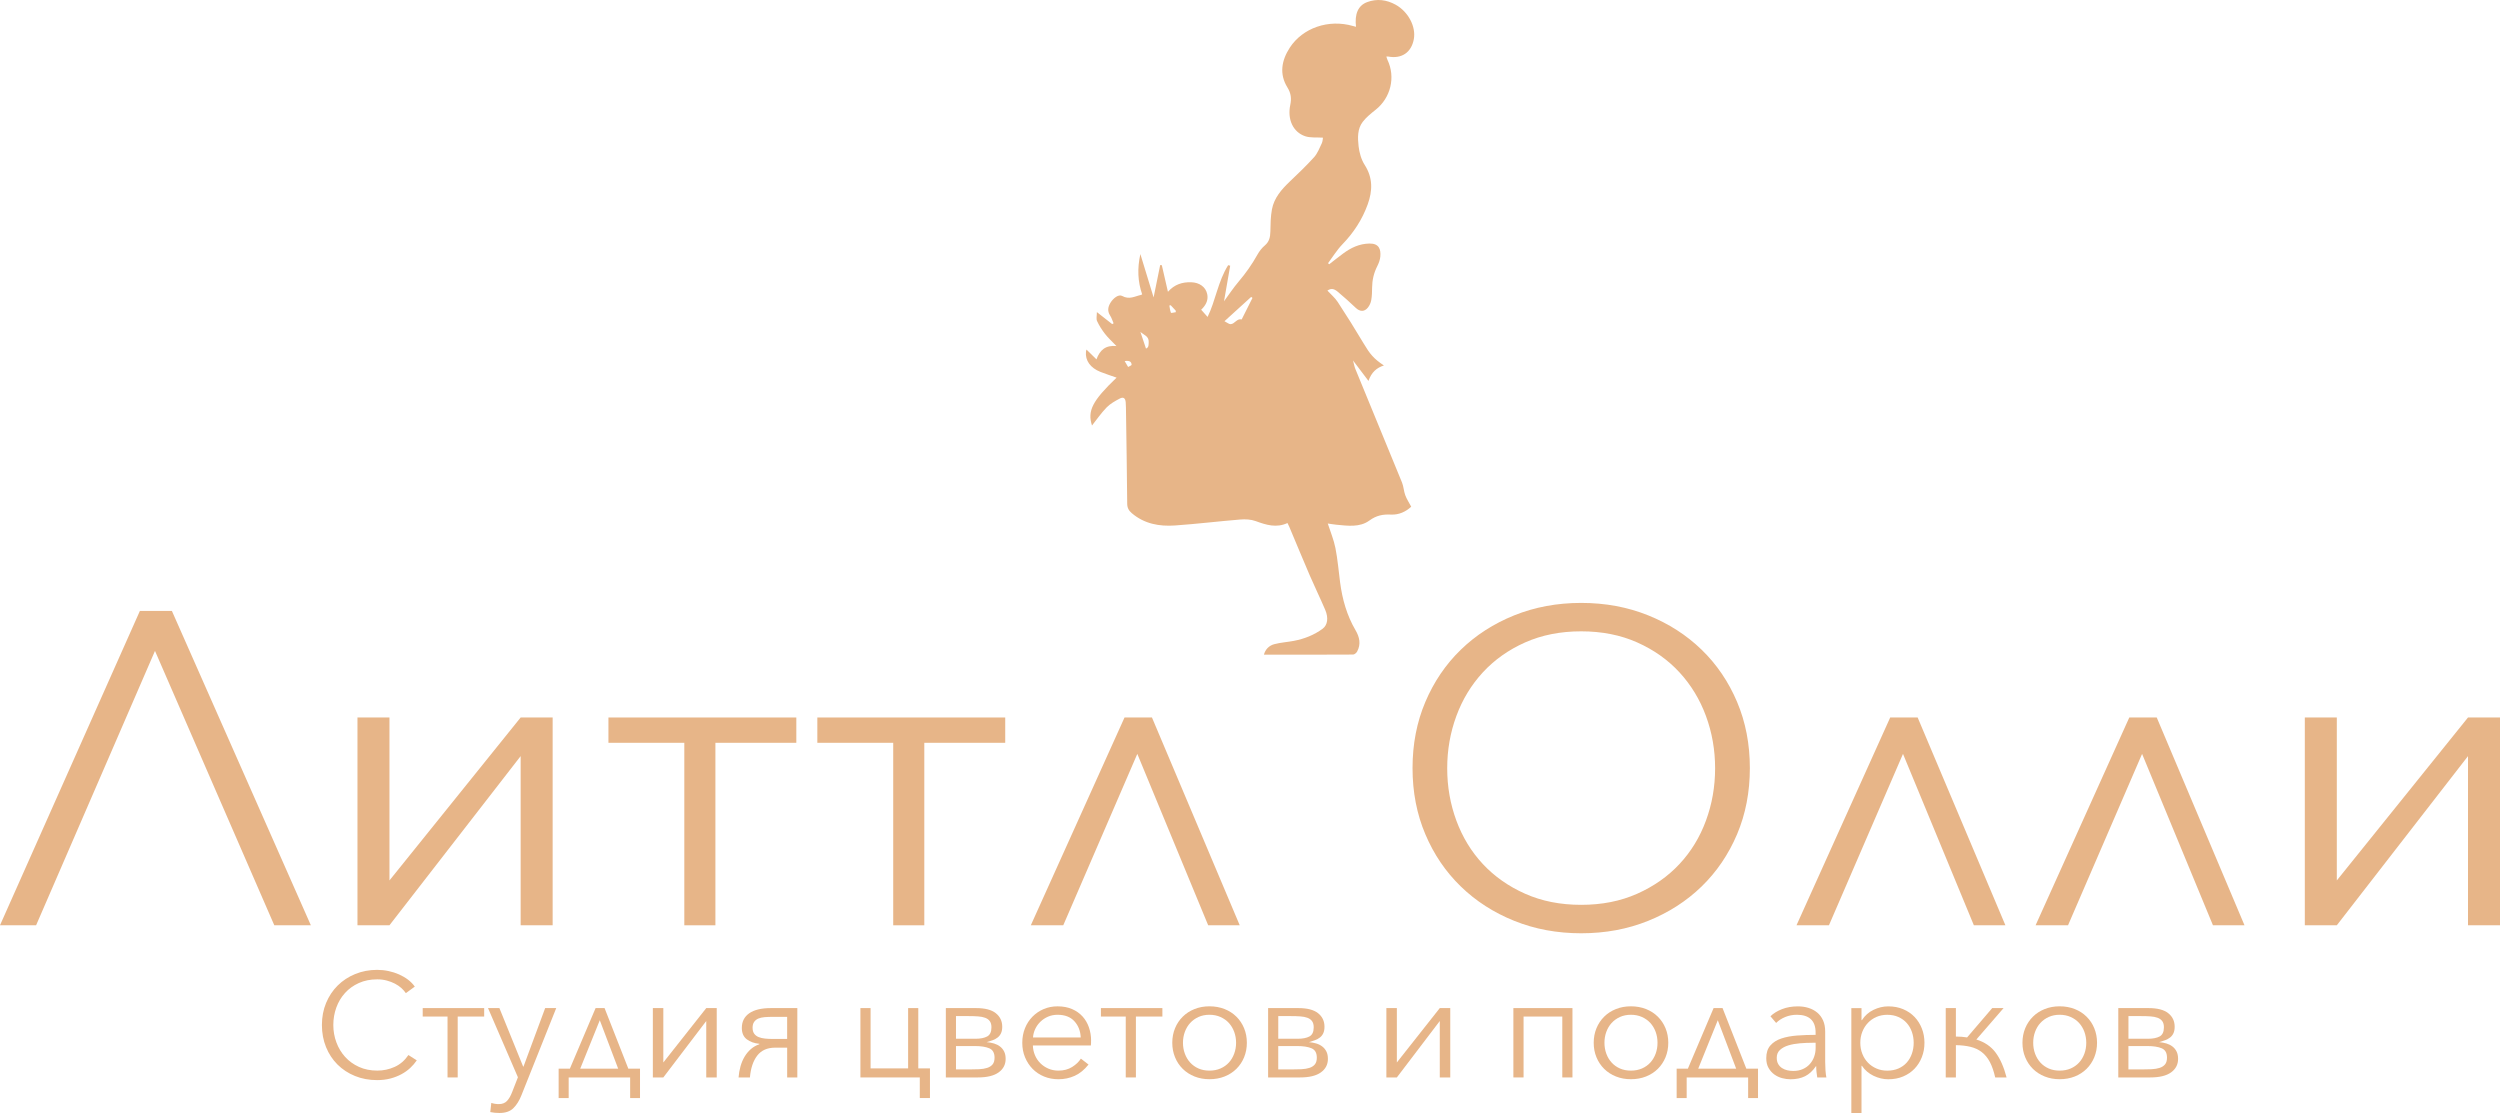 <svg width="438" height="195" viewBox="0 0 438 195" fill="none" xmlns="http://www.w3.org/2000/svg">
<g clip-path="url(#clip0_131_2941)">
<path d="M73.012 185.781C72.695 186.25 72.319 186.691 71.873 187.104C71.427 187.522 70.911 187.889 70.325 188.205C69.739 188.521 69.093 188.772 68.387 188.958C67.68 189.143 66.904 189.236 66.067 189.236C64.668 189.236 63.376 188.995 62.191 188.512C61.001 188.029 59.983 187.355 59.123 186.501C58.268 185.646 57.599 184.629 57.12 183.449C56.641 182.274 56.399 180.983 56.399 179.58C56.399 178.178 56.646 176.891 57.134 175.711C57.622 174.536 58.3 173.519 59.165 172.66C60.029 171.805 61.052 171.132 62.233 170.649C63.413 170.166 64.692 169.92 66.072 169.92C66.755 169.92 67.42 169.989 68.075 170.129C68.731 170.268 69.344 170.468 69.921 170.723C70.497 170.979 71.022 171.285 71.492 171.643C71.961 172 72.356 172.404 72.672 172.855L71.101 173.998C70.911 173.705 70.65 173.408 70.33 173.115C70.004 172.823 69.628 172.562 69.191 172.335C68.754 172.112 68.28 171.926 67.764 171.791C67.248 171.652 66.695 171.582 66.1 171.582C64.896 171.582 63.818 171.796 62.865 172.228C61.912 172.66 61.103 173.24 60.443 173.974C59.779 174.708 59.272 175.558 58.923 176.524C58.575 177.49 58.398 178.507 58.398 179.576C58.398 180.644 58.575 181.661 58.937 182.627C59.295 183.593 59.806 184.443 60.471 185.177C61.136 185.911 61.944 186.491 62.893 186.923C63.846 187.355 64.915 187.569 66.105 187.569C67.169 187.569 68.182 187.355 69.144 186.919C70.106 186.487 70.906 185.795 71.557 184.843L73.025 185.776L73.012 185.781Z" fill="#E7B588"/>
<path d="M74.058 176.617H84.827V178.099H80.188V188.767H78.408V178.099H74.058V176.617Z" fill="#E7B588"/>
<path d="M91.664 186.872H91.715L95.513 176.617H97.451L91.348 191.907C90.981 192.84 90.512 193.588 89.945 194.15C89.377 194.712 88.559 194.995 87.495 194.995C86.951 194.995 86.421 194.944 85.896 194.837L86.077 193.23C86.496 193.37 86.933 193.439 87.388 193.439C88.002 193.439 88.48 193.254 88.829 192.882C89.178 192.51 89.484 191.976 89.745 191.284L90.739 188.739L85.501 176.617H87.495L91.66 186.872H91.664Z" fill="#E7B588"/>
<path d="M99.631 192.376H97.874V187.234H99.84L104.349 176.617H105.92L110.084 187.234H112.13V192.376H110.401V188.767H99.631V192.376ZM101.648 187.234H108.304L105.083 178.744L101.653 187.234H101.648Z" fill="#E7B588"/>
<path d="M123.736 178.879L116.215 188.767H114.379V176.617H116.215V186.143L123.736 176.617H125.572V188.767H123.736V178.879Z" fill="#E7B588"/>
<path d="M135.788 183.551C134.426 183.551 133.385 184.016 132.669 184.94C131.953 185.864 131.526 187.141 131.386 188.767H129.397C129.448 188.094 129.564 187.443 129.736 186.821C129.913 186.199 130.15 185.632 130.457 185.121C130.763 184.61 131.131 184.169 131.558 183.797C131.986 183.426 132.479 183.142 133.036 182.952V182.873C132.144 182.785 131.41 182.525 130.833 182.084C130.257 181.642 129.969 180.978 129.969 180.096C129.969 178.99 130.401 178.131 131.265 177.527C132.13 176.923 133.394 176.617 135.054 176.617H139.692V188.767H137.912V183.551H135.788ZM131.856 180.1C131.856 180.514 131.953 180.853 132.144 181.113C132.335 181.373 132.595 181.568 132.916 181.698C133.236 181.828 133.608 181.916 134.031 181.958C134.449 182 134.877 182.023 135.314 182.023H137.908V178.154H135.286C134.817 178.154 134.37 178.173 133.947 178.205C133.529 178.243 133.167 178.321 132.86 178.452C132.553 178.582 132.311 178.777 132.125 179.037C131.939 179.297 131.851 179.65 131.851 180.1H131.856Z" fill="#E7B588"/>
<path d="M150.746 188.767V176.617H152.526V187.183H159.103V176.617H160.883V187.183H162.928V192.376H161.148V188.767H150.746Z" fill="#E7B588"/>
<path d="M171.318 188.767H165.712V176.617H171.007C172.564 176.617 173.716 176.914 174.465 177.513C175.218 178.112 175.59 178.902 175.59 179.887C175.59 180.337 175.52 180.713 175.38 181.015C175.241 181.317 175.046 181.568 174.79 181.768C174.539 181.967 174.242 182.125 173.912 182.246C173.582 182.367 173.228 182.478 172.866 182.585C173.321 182.622 173.749 182.697 174.149 182.817C174.548 182.938 174.902 183.115 175.208 183.351C175.515 183.584 175.752 183.881 175.929 184.234C176.105 184.587 176.189 185.019 176.189 185.52C176.189 186.505 175.78 187.295 174.957 187.885C174.135 188.474 172.922 188.767 171.318 188.767ZM170.9 181.991C171.773 181.991 172.457 181.856 172.954 181.587C173.451 181.317 173.702 180.783 173.702 179.98C173.702 179.529 173.605 179.171 173.414 178.907C173.224 178.642 172.949 178.447 172.601 178.317C172.252 178.187 171.834 178.103 171.341 178.071C170.849 178.038 170.309 178.02 169.714 178.02H167.488V181.991H170.895H170.9ZM167.493 187.364H169.77C170.416 187.364 171.011 187.35 171.55 187.327C172.09 187.299 172.564 187.22 172.963 187.09C173.363 186.96 173.679 186.756 173.907 186.477C174.135 186.199 174.246 185.808 174.246 185.302C174.246 184.466 173.935 183.918 173.317 183.658C172.698 183.398 171.862 183.268 170.816 183.268H167.488V187.369L167.493 187.364Z" fill="#E7B588"/>
<path d="M191.151 182.33V182.72C191.151 182.859 191.142 183.003 191.123 183.161H180.958C180.977 183.765 181.098 184.336 181.325 184.875C181.553 185.414 181.869 185.878 182.269 186.278C182.673 186.677 183.143 186.993 183.682 187.225C184.221 187.457 184.807 187.573 185.439 187.573C186.364 187.573 187.163 187.36 187.837 186.937C188.511 186.515 189.022 186.027 189.371 185.47L190.71 186.51C189.975 187.43 189.167 188.084 188.288 188.484C187.405 188.883 186.457 189.083 185.443 189.083C184.537 189.083 183.691 188.925 182.915 188.605C182.139 188.284 181.469 187.838 180.912 187.267C180.354 186.696 179.912 186.022 179.587 185.242C179.262 184.462 179.104 183.616 179.104 182.697C179.104 181.777 179.262 180.932 179.573 180.152C179.884 179.371 180.326 178.698 180.884 178.127C181.441 177.555 182.097 177.109 182.85 176.789C183.603 176.468 184.412 176.311 185.285 176.311C186.248 176.311 187.094 176.473 187.828 176.789C188.562 177.109 189.171 177.541 189.664 178.085C190.157 178.628 190.524 179.264 190.779 179.994C191.03 180.723 191.161 181.498 191.161 182.33H191.151ZM189.343 181.759C189.292 180.616 188.92 179.669 188.228 178.916C187.54 178.164 186.554 177.788 185.281 177.788C184.686 177.788 184.137 177.894 183.631 178.113C183.124 178.331 182.678 178.624 182.292 178.995C181.906 179.367 181.604 179.789 181.376 180.268C181.149 180.746 181.019 181.243 180.981 181.759H189.339H189.343Z" fill="#E7B588"/>
<path d="M192.88 176.617H203.65V178.099H199.011V188.767H197.231V178.099H192.88V176.617Z" fill="#E7B588"/>
<path d="M218.449 182.692C218.449 183.607 218.286 184.457 217.966 185.237C217.645 186.018 217.194 186.691 216.618 187.262C216.041 187.834 215.349 188.279 214.549 188.6C213.745 188.92 212.862 189.078 211.905 189.078C210.947 189.078 210.087 188.92 209.283 188.6C208.479 188.279 207.791 187.834 207.215 187.262C206.638 186.691 206.187 186.018 205.867 185.237C205.546 184.457 205.383 183.612 205.383 182.692C205.383 181.773 205.546 180.927 205.867 180.147C206.187 179.367 206.638 178.693 207.215 178.122C207.791 177.551 208.479 177.105 209.283 176.784C210.087 176.464 210.961 176.306 211.905 176.306C212.848 176.306 213.745 176.468 214.549 176.784C215.353 177.105 216.041 177.551 216.618 178.122C217.194 178.693 217.645 179.367 217.966 180.147C218.286 180.927 218.449 181.773 218.449 182.692ZM216.562 182.692C216.562 182.019 216.45 181.382 216.232 180.783C216.013 180.184 215.702 179.669 215.302 179.227C214.903 178.786 214.41 178.438 213.833 178.178C213.257 177.918 212.611 177.788 211.895 177.788C211.179 177.788 210.538 177.918 209.971 178.178C209.404 178.438 208.92 178.786 208.516 179.227C208.116 179.669 207.805 180.189 207.586 180.783C207.368 181.382 207.256 182.019 207.256 182.692C207.256 183.366 207.363 184.002 207.586 184.601C207.805 185.2 208.116 185.716 208.516 186.157C208.92 186.598 209.404 186.946 209.971 187.197C210.538 187.448 211.179 187.573 211.895 187.573C212.611 187.573 213.257 187.448 213.833 187.197C214.41 186.946 214.898 186.598 215.302 186.157C215.707 185.716 216.013 185.196 216.232 184.601C216.45 184.002 216.562 183.37 216.562 182.692Z" fill="#E7B588"/>
<path d="M227.778 188.767H222.172V176.617H227.467C229.019 176.617 230.172 176.914 230.925 177.513C231.678 178.112 232.049 178.902 232.049 179.887C232.049 180.337 231.98 180.713 231.84 181.015C231.701 181.317 231.506 181.568 231.25 181.768C230.999 181.967 230.706 182.125 230.372 182.246C230.037 182.367 229.688 182.478 229.326 182.585C229.781 182.622 230.209 182.697 230.609 182.817C231.013 182.938 231.362 183.115 231.668 183.351C231.975 183.584 232.212 183.881 232.389 184.234C232.565 184.587 232.649 185.019 232.649 185.52C232.649 186.505 232.24 187.295 231.417 187.885C230.595 188.474 229.382 188.767 227.773 188.767H227.778ZM227.36 181.991C228.233 181.991 228.917 181.856 229.414 181.587C229.911 181.317 230.162 180.783 230.162 179.98C230.162 179.529 230.065 179.171 229.874 178.907C229.684 178.647 229.409 178.447 229.061 178.317C228.712 178.187 228.294 178.103 227.801 178.071C227.313 178.034 226.769 178.02 226.179 178.02H223.953V181.991H227.36ZM223.953 187.364H226.23C226.876 187.364 227.471 187.35 228.01 187.327C228.549 187.299 229.024 187.22 229.423 187.09C229.823 186.96 230.139 186.756 230.367 186.477C230.595 186.199 230.706 185.808 230.706 185.302C230.706 184.466 230.395 183.918 229.777 183.658C229.158 183.398 228.322 183.268 227.276 183.268H223.948V187.369L223.953 187.364Z" fill="#E7B588"/>
<path d="M252.25 178.879L244.729 188.767H242.893V176.617H244.729V186.143L252.25 176.617H254.086V188.767H252.25V178.879Z" fill="#E7B588"/>
<path d="M266.924 188.767H265.144V176.617H275.495V188.767H273.715V178.099H266.928V188.767H266.924Z" fill="#E7B588"/>
<path d="M292.283 182.692C292.283 183.607 292.121 184.457 291.8 185.237C291.475 186.018 291.028 186.691 290.452 187.262C289.876 187.834 289.188 188.279 288.384 188.6C287.58 188.92 286.697 189.078 285.739 189.078C284.782 189.078 283.922 188.92 283.117 188.6C282.313 188.279 281.625 187.834 281.049 187.262C280.473 186.691 280.022 186.018 279.701 185.237C279.376 184.457 279.218 183.612 279.218 182.692C279.218 181.773 279.38 180.927 279.701 180.147C280.022 179.367 280.473 178.693 281.049 178.122C281.625 177.551 282.313 177.105 283.117 176.784C283.922 176.464 284.795 176.306 285.739 176.306C286.683 176.306 287.58 176.468 288.384 176.784C289.188 177.105 289.876 177.551 290.452 178.122C291.028 178.693 291.479 179.367 291.8 180.147C292.121 180.927 292.283 181.773 292.283 182.692ZM290.396 182.692C290.396 182.019 290.289 181.382 290.071 180.783C289.853 180.184 289.541 179.669 289.141 179.227C288.737 178.786 288.249 178.438 287.673 178.178C287.096 177.918 286.45 177.788 285.734 177.788C285.019 177.788 284.377 177.918 283.81 178.178C283.243 178.438 282.755 178.786 282.355 179.227C281.951 179.669 281.644 180.189 281.426 180.783C281.207 181.382 281.1 182.019 281.1 182.692C281.1 183.366 281.207 184.002 281.426 184.601C281.644 185.2 281.955 185.716 282.355 186.157C282.755 186.598 283.243 186.946 283.81 187.197C284.377 187.448 285.019 187.573 285.734 187.573C286.45 187.573 287.096 187.448 287.673 187.197C288.249 186.946 288.737 186.598 289.141 186.157C289.541 185.716 289.853 185.196 290.071 184.601C290.289 184.002 290.396 183.37 290.396 182.692Z" fill="#E7B588"/>
<path d="M295.505 192.376H293.748V187.234H295.714L300.222 176.617H301.793L305.958 187.234H308.003V192.376H306.274V188.767H295.505V192.376ZM297.522 187.234H304.178L300.957 178.744L297.526 187.234H297.522Z" fill="#E7B588"/>
<path d="M318.094 180.904C318.094 179.854 317.815 179.074 317.257 178.558C316.7 178.043 315.886 177.788 314.822 177.788C314.087 177.788 313.409 177.918 312.777 178.178C312.149 178.438 311.615 178.781 311.178 179.218L310.183 178.052C310.69 177.551 311.359 177.137 312.186 176.808C313.018 176.478 313.953 176.315 315.003 176.315C315.668 176.315 316.286 176.408 316.862 176.589C317.439 176.77 317.945 177.044 318.382 177.407C318.819 177.769 319.159 178.229 319.405 178.781C319.651 179.334 319.772 179.984 319.772 180.727V186.05C319.772 186.519 319.791 187.002 319.823 187.504C319.856 188.005 319.911 188.428 319.981 188.776H318.382C318.331 188.484 318.285 188.163 318.252 187.815C318.215 187.471 318.201 187.132 318.201 186.803H318.15C317.592 187.615 316.96 188.201 316.249 188.553C315.542 188.906 314.692 189.088 313.692 189.088C313.218 189.088 312.735 189.023 312.238 188.893C311.74 188.762 311.285 188.549 310.876 188.256C310.467 187.964 310.123 187.578 309.853 187.109C309.584 186.64 309.449 186.069 309.449 185.391C309.449 184.452 309.69 183.709 310.169 183.166C310.648 182.618 311.289 182.209 312.093 181.944C312.898 181.675 313.818 181.503 314.859 181.424C315.9 181.345 316.979 181.308 318.094 181.308V180.923V180.904ZM317.569 182.692C316.834 182.692 316.095 182.725 315.356 182.785C314.613 182.845 313.943 182.966 313.339 183.147C312.735 183.328 312.242 183.593 311.861 183.941C311.475 184.29 311.285 184.745 311.285 185.316C311.285 185.748 311.368 186.11 311.536 186.408C311.703 186.7 311.926 186.942 312.205 187.123C312.484 187.304 312.795 187.434 313.135 187.513C313.474 187.592 313.818 187.629 314.171 187.629C314.799 187.629 315.361 187.522 315.849 187.304C316.337 187.09 316.751 186.793 317.081 186.422C317.411 186.05 317.666 185.623 317.838 185.135C318.015 184.652 318.099 184.141 318.099 183.602V182.692H317.574H317.569Z" fill="#E7B588"/>
<path d="M326.135 195H324.355V176.622H326.135V178.726H326.214C326.721 177.931 327.399 177.328 328.245 176.924C329.091 176.515 329.951 176.315 330.825 176.315C331.787 176.315 332.656 176.482 333.433 176.808C334.209 177.137 334.874 177.588 335.422 178.159C335.97 178.73 336.398 179.404 336.705 180.184C337.012 180.964 337.165 181.8 337.165 182.701C337.165 183.602 337.012 184.438 336.705 185.219C336.398 185.999 335.97 186.672 335.422 187.244C334.874 187.815 334.209 188.266 333.433 188.595C332.656 188.925 331.787 189.088 330.825 189.088C329.951 189.088 329.091 188.883 328.245 188.479C327.399 188.075 326.721 187.49 326.214 186.728H326.135V195.009V195ZM335.278 182.697C335.278 182.023 335.171 181.387 334.962 180.788C334.753 180.189 334.451 179.673 334.06 179.232C333.67 178.791 333.182 178.442 332.605 178.182C332.029 177.922 331.374 177.792 330.639 177.792C329.961 177.792 329.328 177.918 328.752 178.168C328.176 178.419 327.678 178.767 327.26 179.209C326.842 179.65 326.512 180.17 326.279 180.765C326.042 181.364 325.926 182.005 325.926 182.697C325.926 183.389 326.042 184.034 326.279 184.629C326.516 185.228 326.842 185.739 327.26 186.175C327.678 186.612 328.176 186.951 328.752 187.202C329.328 187.453 329.956 187.578 330.639 187.578C331.374 187.578 332.029 187.453 332.605 187.202C333.182 186.951 333.665 186.603 334.06 186.162C334.455 185.72 334.753 185.2 334.962 184.606C335.171 184.007 335.278 183.375 335.278 182.697Z" fill="#E7B588"/>
<path d="M342.668 181.605C343.366 181.605 344.021 181.656 344.635 181.758L349.036 176.617H351.026L346.257 182.121C347.707 182.571 348.832 183.338 349.636 184.42C350.44 185.502 351.077 186.951 351.551 188.767H349.561C349.315 187.694 349.008 186.798 348.632 186.078C348.255 185.363 347.786 184.782 347.219 184.341C346.652 183.9 345.992 183.588 345.239 183.407C344.486 183.226 343.631 183.124 342.673 183.11V188.767H340.893V176.617H342.673V181.601L342.668 181.605Z" fill="#E7B588"/>
<path d="M367.401 182.692C367.401 183.607 367.238 184.457 366.917 185.237C366.592 186.018 366.146 186.691 365.569 187.262C364.993 187.834 364.305 188.279 363.501 188.6C362.697 188.92 361.814 189.078 360.856 189.078C359.899 189.078 359.039 188.92 358.235 188.6C357.431 188.279 356.743 187.834 356.166 187.262C355.59 186.691 355.139 186.018 354.818 185.237C354.493 184.457 354.335 183.612 354.335 182.692C354.335 181.773 354.498 180.927 354.818 180.147C355.139 179.367 355.59 178.693 356.166 178.122C356.743 177.551 357.431 177.105 358.235 176.784C359.039 176.464 359.913 176.306 360.856 176.306C361.8 176.306 362.697 176.468 363.501 176.784C364.305 177.105 364.993 177.551 365.569 178.122C366.146 178.693 366.597 179.367 366.917 180.147C367.238 180.927 367.401 181.773 367.401 182.692ZM365.514 182.692C365.514 182.019 365.402 181.382 365.188 180.783C364.97 180.184 364.658 179.669 364.259 179.227C363.859 178.786 363.366 178.438 362.79 178.178C362.213 177.918 361.567 177.788 360.852 177.788C360.136 177.788 359.494 177.918 358.927 178.178C358.36 178.438 357.877 178.786 357.472 179.227C357.068 179.669 356.761 180.189 356.543 180.783C356.324 181.378 356.217 182.019 356.217 182.692C356.217 183.366 356.324 184.002 356.543 184.601C356.761 185.2 357.073 185.716 357.472 186.157C357.872 186.598 358.36 186.946 358.927 187.197C359.494 187.448 360.136 187.573 360.852 187.573C361.567 187.573 362.213 187.448 362.79 187.197C363.366 186.946 363.854 186.598 364.259 186.157C364.663 185.716 364.97 185.196 365.188 184.601C365.407 184.002 365.514 183.37 365.514 182.692Z" fill="#E7B588"/>
<path d="M376.729 188.767H371.124V176.617H376.418C377.97 176.617 379.128 176.914 379.876 177.513C380.629 178.112 381.001 178.902 381.001 179.887C381.001 180.337 380.931 180.713 380.792 181.015C380.652 181.317 380.457 181.568 380.201 181.768C379.95 181.967 379.658 182.125 379.323 182.246C378.988 182.367 378.644 182.478 378.277 182.585C378.733 182.622 379.16 182.697 379.56 182.817C379.96 182.938 380.313 183.115 380.62 183.351C380.927 183.584 381.164 183.881 381.34 184.234C381.517 184.587 381.6 185.019 381.6 185.52C381.6 186.505 381.191 187.295 380.369 187.885C379.546 188.474 378.333 188.767 376.725 188.767H376.729ZM376.311 181.991C377.185 181.991 377.868 181.856 378.37 181.587C378.867 181.317 379.118 180.783 379.118 179.98C379.118 179.529 379.021 179.171 378.83 178.907C378.64 178.647 378.365 178.447 378.017 178.317C377.668 178.187 377.25 178.103 376.757 178.071C376.269 178.034 375.725 178.02 375.13 178.02H372.904V181.991H376.311ZM372.904 187.364H375.182C375.828 187.364 376.423 187.35 376.962 187.327C377.501 187.299 377.975 187.22 378.375 187.09C378.774 186.96 379.091 186.756 379.318 186.477C379.546 186.199 379.658 185.808 379.658 185.302C379.658 184.466 379.346 183.918 378.728 183.658C378.11 183.398 377.273 183.268 376.227 183.268H372.899V187.369L372.904 187.364Z" fill="#E7B588"/>
<path d="M6.326 162.107H0L24.509 107.033H30.115L54.461 162.107H48.056L27.154 114.037L6.326 162.107Z" fill="#E7B588"/>
<path d="M91.218 132.471L68.234 162.107H62.628V125.704H68.234V154.253L91.218 125.704H96.824V162.107H91.218V132.471Z" fill="#E7B588"/>
<path d="M106.599 125.704H139.516V130.139H125.34V162.112H119.892V130.139H106.599V125.704Z" fill="#E7B588"/>
<path d="M143.197 125.704H176.115V130.139H161.938V162.112H156.491V130.139H143.197V125.704Z" fill="#E7B588"/>
<path d="M211.672 162.107L199.257 132.081L186.285 162.107H180.6L197.017 125.704H201.823L217.199 162.107H211.672Z" fill="#E7B588"/>
<path d="M306.576 134.57C306.576 138.769 305.828 142.633 304.336 146.163C302.839 149.688 300.771 152.735 298.131 155.303C295.486 157.872 292.362 159.878 288.76 161.332C285.158 162.786 281.244 163.51 277.028 163.51C272.813 163.51 268.899 162.786 265.297 161.332C261.694 159.883 258.571 157.872 255.926 155.303C253.281 152.735 251.213 149.693 249.721 146.163C248.224 142.638 247.476 138.773 247.476 134.57C247.476 130.367 248.224 126.507 249.721 122.977C251.213 119.452 253.286 116.405 255.926 113.837C258.571 111.269 261.694 109.262 265.297 107.808C268.899 106.359 272.813 105.63 277.028 105.63C281.244 105.63 285.158 106.359 288.76 107.808C292.362 109.262 295.486 111.269 298.131 113.837C300.775 116.405 302.844 119.452 304.336 122.977C305.828 126.503 306.576 130.367 306.576 134.57ZM300.487 134.607C300.487 131.398 299.953 128.342 298.884 125.444C297.815 122.545 296.267 119.996 294.24 117.794C292.209 115.593 289.741 113.846 286.831 112.55C283.921 111.255 280.649 110.609 277.019 110.609C273.389 110.609 270.117 111.259 267.207 112.55C264.297 113.846 261.829 115.593 259.798 117.794C257.767 119.996 256.219 122.545 255.155 125.444C254.086 128.342 253.551 131.398 253.551 134.607C253.551 137.817 254.086 140.873 255.155 143.771C256.224 146.669 257.772 149.21 259.798 151.383C261.829 153.557 264.297 155.294 267.207 156.585C270.117 157.881 273.384 158.527 277.019 158.527C280.654 158.527 283.917 157.881 286.831 156.585C289.741 155.289 292.209 153.557 294.24 151.383C296.267 149.21 297.819 146.674 298.884 143.771C299.953 140.873 300.487 137.817 300.487 134.607Z" fill="#E7B588"/>
<path d="M345.82 162.107L333.405 132.081L320.432 162.107H314.748L331.164 125.704H335.971L351.346 162.107H345.82Z" fill="#E7B588"/>
<path d="M387.708 162.107L375.293 132.081L362.32 162.107H356.636L373.053 125.704H377.859L393.235 162.107H387.708Z" fill="#E7B588"/>
<path d="M432.394 132.471L409.41 162.107H403.804V125.704H409.41V154.253L432.394 125.704H438V162.107H432.394V132.471Z" fill="#E7B588"/>
<path d="M237.571 4.695C237.311 2.461 237.929 0.961 239.533 0.367C241.225 -0.265 242.926 -0.056 244.525 0.831C246.728 2.057 248.104 4.668 247.704 6.855C247.277 9.191 245.575 10.348 243.219 9.907C243.14 9.893 243.061 9.907 242.889 9.907C242.968 10.139 243.01 10.334 243.093 10.51C244.53 13.529 243.651 17.138 241.016 19.228C240.207 19.869 239.375 20.538 238.752 21.346C237.799 22.591 237.864 24.161 238.022 25.6C238.148 26.734 238.487 27.951 239.096 28.898C240.542 31.16 240.481 33.422 239.621 35.809C238.655 38.48 237.149 40.783 235.168 42.827C234.22 43.807 233.5 45.01 232.672 46.115C232.742 46.176 232.812 46.236 232.877 46.296C233.69 45.669 234.49 45.029 235.313 44.42C236.679 43.412 238.143 42.702 239.914 42.669C241.629 42.636 241.941 43.691 241.834 44.94C241.783 45.525 241.56 46.12 241.29 46.649C240.695 47.825 240.407 49.055 240.393 50.365C240.384 51.103 240.374 51.851 240.244 52.576C240.165 53.04 239.947 53.528 239.654 53.89C239.036 54.661 238.255 54.619 237.539 53.946C236.502 52.971 235.452 52.005 234.355 51.099C233.644 50.514 233.156 50.514 232.561 50.913C233.174 51.577 233.881 52.162 234.364 52.901C235.921 55.279 237.437 57.694 238.887 60.137C239.998 62.014 240.676 62.854 242.461 64.029C241.183 64.438 240.286 65.213 239.756 66.737C238.817 65.497 237.994 64.405 237.046 63.151C237.209 63.746 237.283 64.21 237.455 64.633C240.179 71.27 242.921 77.893 245.631 84.535C245.915 85.231 245.938 86.04 246.198 86.75C246.449 87.428 246.858 88.046 247.244 88.775C246.291 89.658 245.069 90.224 243.702 90.155C242.285 90.085 241.146 90.299 239.919 91.195C238.236 92.43 236.107 92.124 234.109 91.929C233.597 91.878 233.091 91.785 232.626 91.72C233.091 93.169 233.681 94.567 233.969 96.025C234.36 98.008 234.522 100.033 234.787 102.04C235.173 104.998 235.973 107.827 237.492 110.419C238.199 111.622 238.464 112.862 237.771 114.148C237.641 114.39 237.307 114.673 237.065 114.678C231.882 114.71 226.695 114.701 221.438 114.701C221.666 113.818 222.303 113.112 223.246 112.862C224.371 112.56 225.556 112.499 226.7 112.276C228.517 111.923 230.223 111.264 231.715 110.163C232.607 109.508 232.775 108.236 232.175 106.838C231.301 104.799 230.33 102.806 229.451 100.767C228.238 97.953 227.072 95.115 225.882 92.291C225.798 92.091 225.696 91.906 225.566 91.636C223.632 92.533 221.838 91.975 219.997 91.297C219.175 90.995 218.189 90.944 217.301 91.019C213.481 91.33 209.669 91.799 205.844 92.064C203.106 92.254 200.485 91.78 198.291 89.908C197.756 89.453 197.491 88.975 197.487 88.232C197.44 82.612 197.347 76.987 197.264 71.368C197.264 71.066 197.245 70.764 197.222 70.462C197.157 69.756 196.817 69.491 196.185 69.826C195.367 70.257 194.517 70.727 193.884 71.377C192.922 72.361 192.141 73.518 191.319 74.549C190.491 71.985 191.37 70.234 195.627 66.161C194.67 65.822 193.722 65.525 192.801 65.158C191.026 64.452 190.115 63.165 190.259 61.633C190.273 61.475 190.333 61.321 190.357 61.247C190.886 61.772 191.43 62.301 192.1 62.961C192.718 61.275 193.731 60.453 195.604 60.629C194.819 59.807 194.149 59.208 193.61 58.511C193.066 57.815 192.574 57.048 192.206 56.25C192.025 55.855 192.174 55.307 192.174 54.68C193.155 55.446 194.005 56.115 194.856 56.784C194.94 56.737 195.019 56.691 195.102 56.644C194.902 56.189 194.763 55.697 194.493 55.284C193.987 54.503 194.108 53.783 194.549 53.05C195.023 52.26 195.971 51.503 196.599 51.851C197.868 52.553 198.825 51.898 199.904 51.67C199.955 51.661 200.001 51.628 200.108 51.577C199.337 49.339 199.23 47.058 199.792 44.513C200.606 47.179 201.349 49.613 202.111 52.107C202.511 50.147 202.888 48.294 203.264 46.436C203.362 46.445 203.455 46.454 203.552 46.464C203.896 47.964 204.24 49.464 204.621 51.122C205.783 49.812 207.155 49.408 208.689 49.45C210.153 49.492 211.236 50.281 211.501 51.512C211.71 52.478 211.356 53.286 210.715 53.988C210.552 54.164 210.362 54.313 210.473 54.294C210.841 54.708 211.212 55.126 211.57 55.525C212.96 52.72 213.383 49.301 215.173 46.459C215.293 46.492 215.41 46.519 215.53 46.552C215.163 48.656 214.801 50.764 214.447 52.785C215.252 51.693 216.06 50.453 217.013 49.334C218.268 47.857 219.37 46.287 220.313 44.592C220.643 44.002 221.085 43.435 221.601 42.999C222.382 42.339 222.544 41.536 222.568 40.588C222.595 39.279 222.605 37.946 222.846 36.668C223.223 34.681 224.51 33.203 225.942 31.833C227.406 30.435 228.88 29.037 230.232 27.537C230.836 26.864 231.176 25.944 231.576 25.108C231.738 24.76 231.743 24.337 231.785 24.119C230.665 24.044 229.595 24.175 228.67 23.868C226.542 23.153 225.519 20.914 226.054 18.387C226.291 17.264 226.193 16.349 225.552 15.313C224.101 12.967 224.524 10.585 225.97 8.355C228.22 4.895 232.756 3.311 237.042 4.556C237.195 4.603 237.353 4.64 237.59 4.7L237.571 4.695ZM214.526 56.278C215.047 56.538 215.321 56.802 215.596 56.793C216.33 56.774 216.679 55.757 217.543 55.962C218.175 54.708 218.807 53.449 219.435 52.195C219.36 52.135 219.286 52.079 219.207 52.019C217.701 53.389 216.195 54.759 214.526 56.278ZM200.773 61.071C201.289 60.894 201.233 60.379 201.252 59.919C201.293 58.892 200.396 58.688 199.797 58.145C200.136 59.166 200.447 60.095 200.778 61.075L200.773 61.071ZM206.002 54.698C205.997 54.605 205.988 54.508 205.983 54.415C205.691 54.104 205.398 53.793 205.105 53.477C205.026 53.495 204.947 53.509 204.868 53.528C204.951 53.96 204.993 54.406 205.151 54.805C205.179 54.87 205.704 54.74 205.997 54.698H206.002ZM197.045 63.267C197.291 63.69 197.468 63.992 197.645 64.294C197.859 64.164 198.263 64.02 198.258 63.899C198.23 63.398 197.919 63.119 197.05 63.263L197.045 63.267Z" fill="#E7B588"/>
</g>
<defs>
<clipPath id="clip0_131_2941">
<rect width="438" height="195" fill="white"/>
</clipPath>
</defs>
</svg>
